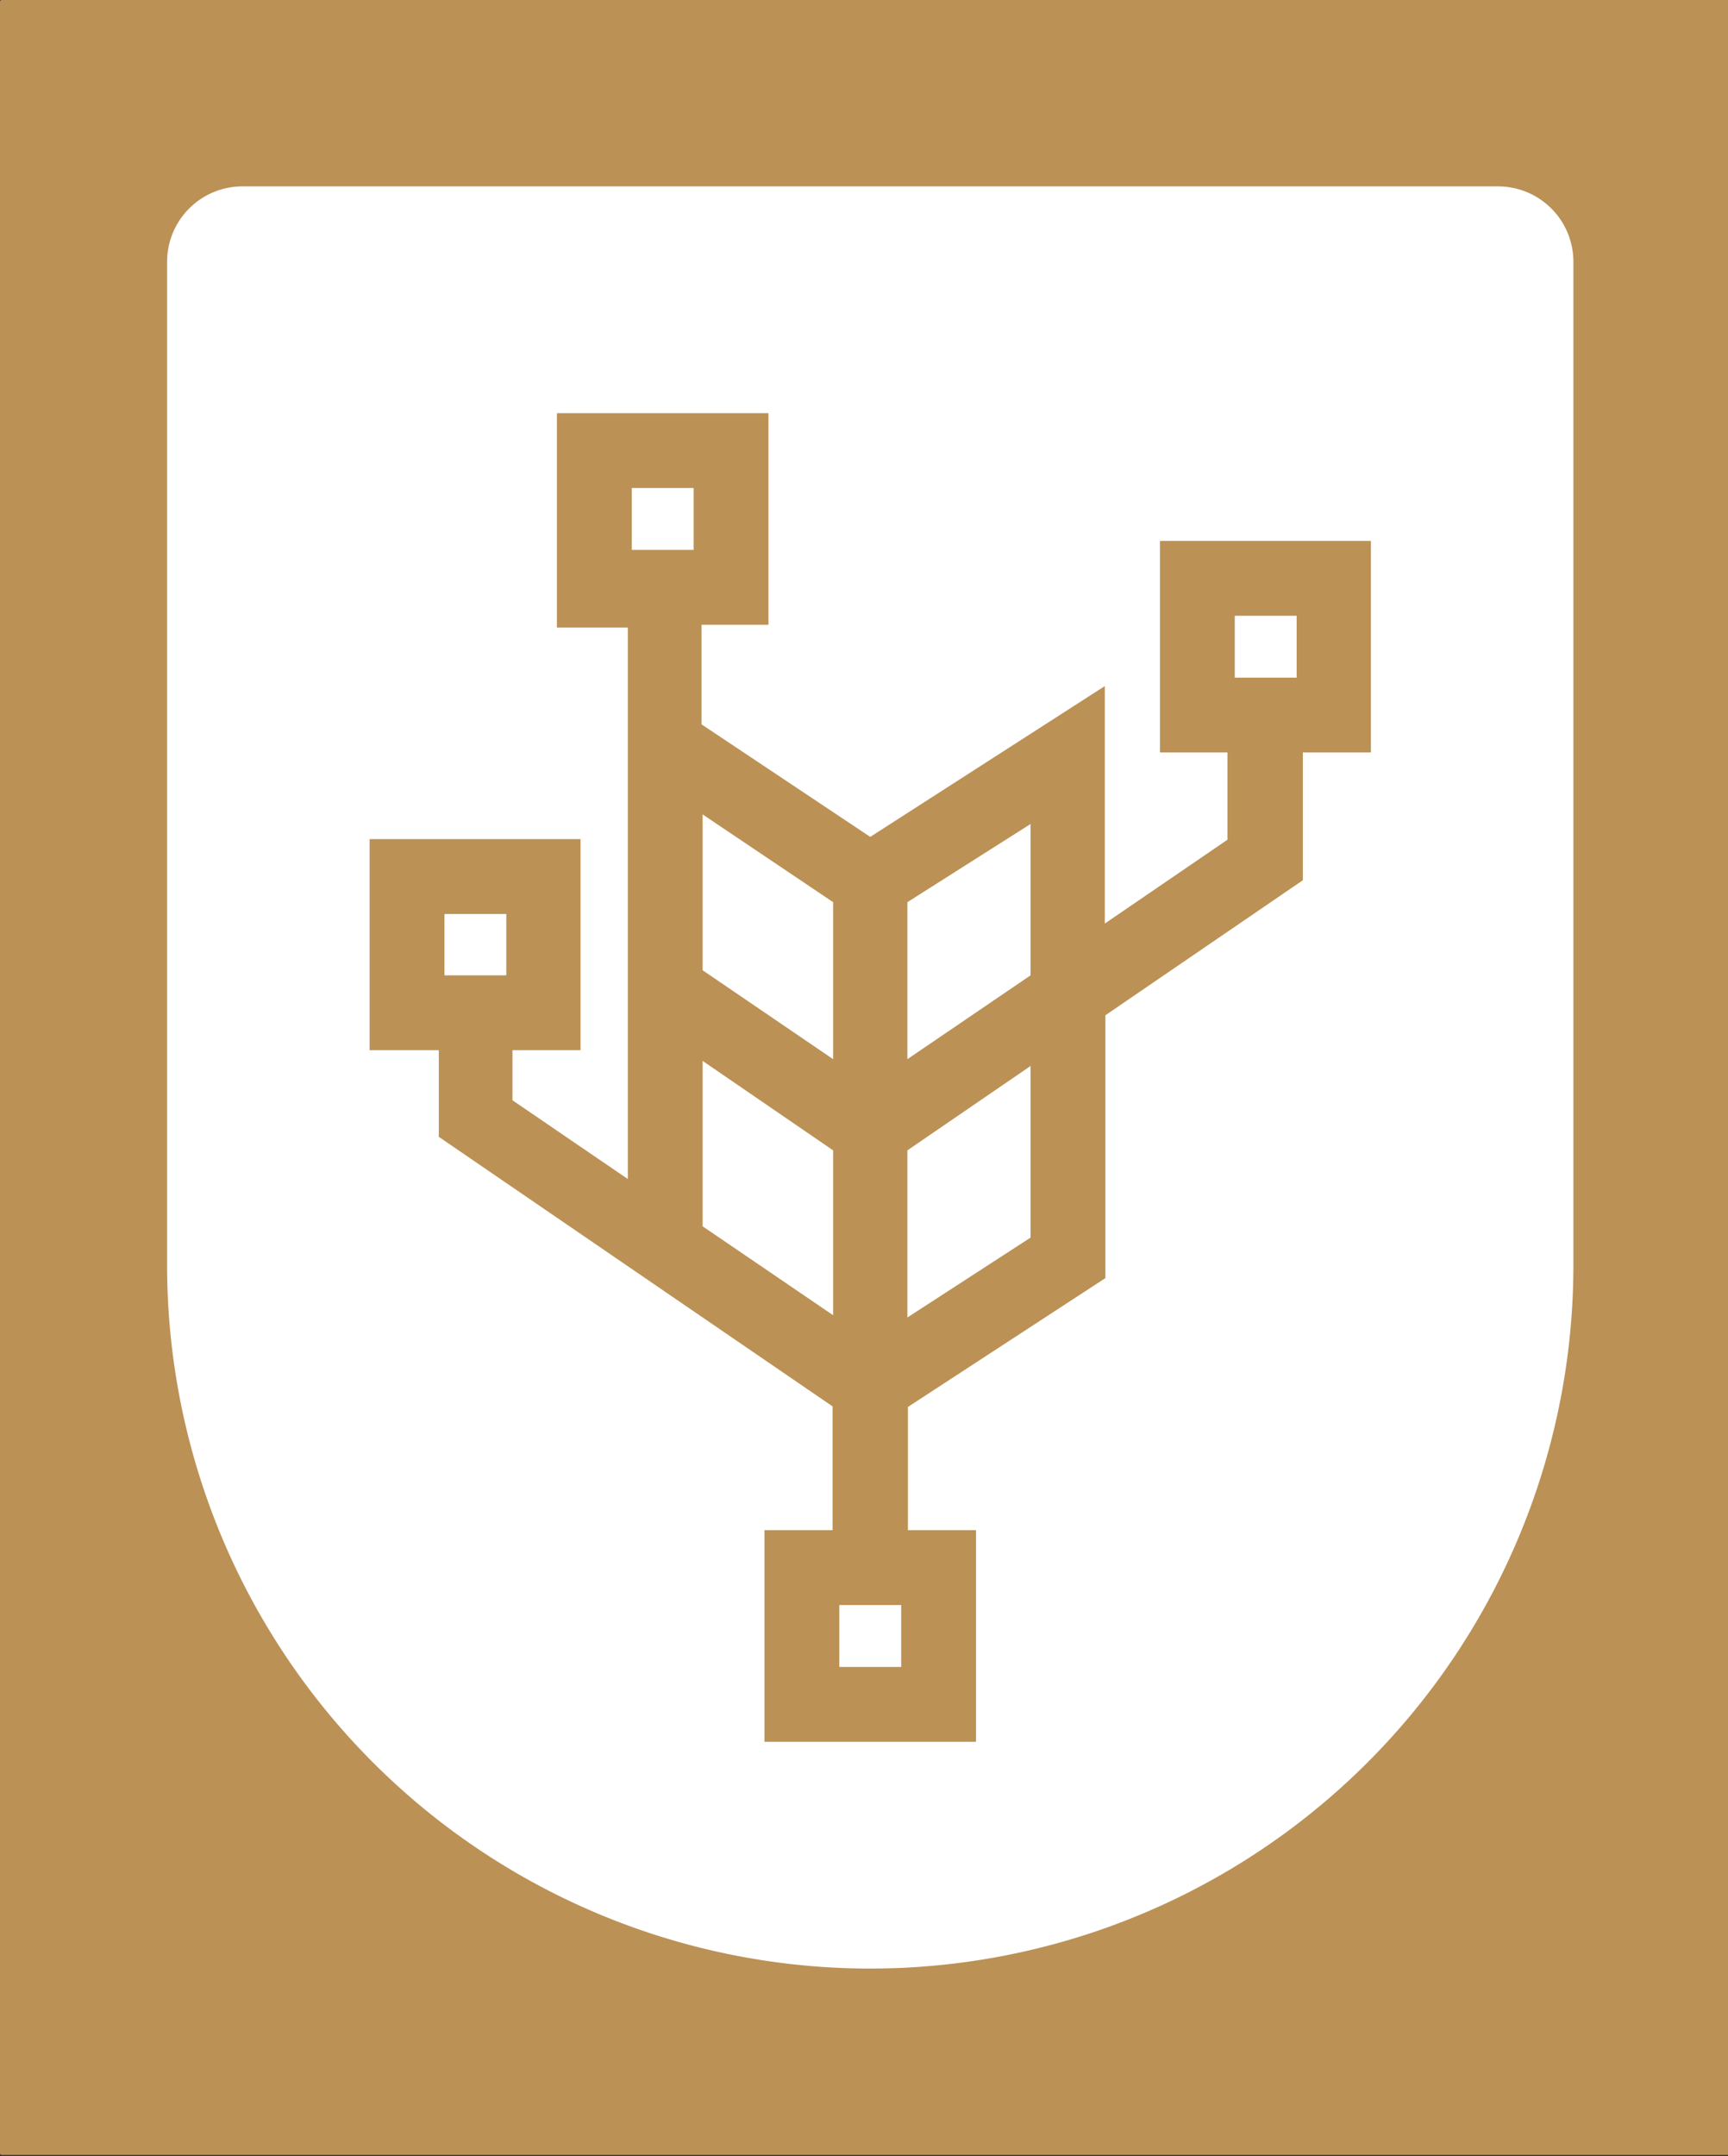 <svg xmlns="http://www.w3.org/2000/svg" viewBox="0 0 376 469" color-interpolation-filters="sRGB" fill="none" fill-rule="evenodd" font-size="12" overflow="visible" stroke-linecap="square" stroke-miterlimit="3"><rect x="0" y="0" width="376" height="469" fill="#333333" stroke="none"/><style>.st2{fill:#fff;stroke:none;stroke-linecap:butt;stroke-width:12.24}</style><g id="group14-1" transform="translate(.36 -.36)"><g id="shape3-2"><path fill="#bb9155" stroke="#bb9155" stroke-linecap="round" stroke-linejoin="round" stroke-width=".72" d="M0 .72h375.75v468H0z"/></g><g id="shape4-4" transform="translate(96.343 -256.216)"><path class="st2" d="M0 455.378h13.464v13.342H0z"/></g><g id="shape5-6" transform="translate(137.102 -348.75)"><path class="st2" d="M0 455.256h13.464v13.464H0z"/></g><g id="shape6-8" transform="translate(152.525 -237.978)"><path d="M0 415.48l28.4 19.09v34.15L0 449.38v-33.9z" class="st2"/></g><g id="shape7-10" transform="translate(152.525 -182.286)"><path d="M0 413.4l28.4 19.46v35.86L0 449.38V413.4z" class="st2"/></g><g id="shape8-12" transform="translate(182.268 -105.786)"><path class="st2" d="M0 455.256h13.464v13.464H0z"/></g><g id="shape9-14" transform="translate(197.078 -237.978)"><path d="M0 434.57l26.81-17.01v32.92L0 468.72v-34.15z" class="st2"/></g><g id="shape10-16" transform="translate(197.078 -181.796)"><path d="M0 432.37l26.81-18.36v37.33L0 468.72v-36.35z" class="st2"/></g><g id="shape11-18" transform="translate(268.315 -320.965)"><path class="st2" d="M0 455.256h13.464v13.464H0z"/></g><g id="shape12-20" transform="translate(36 -40.18)"><path d="M289.72 81.08H16.28A16.402 16.402-180 000 97.48v218.24a153 153-180 10306 0V97.48a16.402 16.402-180 00-16.28-16.4zm-27.78 123.13h-14.81V232l-42.97 29.37v57.17l-42.96 28.02v26.81h14.81v46.02h-46.02v-46.02h14.81v-26.93l-85.68-58.63v-18.85H44.06v-45.9h45.9v45.9H75.15v10.9l25.1 17.13V177.04H84.82v-46.63h46.03v46.02h-14.57v21.66L153 222.57l51.04-32.8v51.65l26.68-18.23v-18.98h-14.68v-46.02h45.9v46.02z" class="st2"/></g></g></svg>
